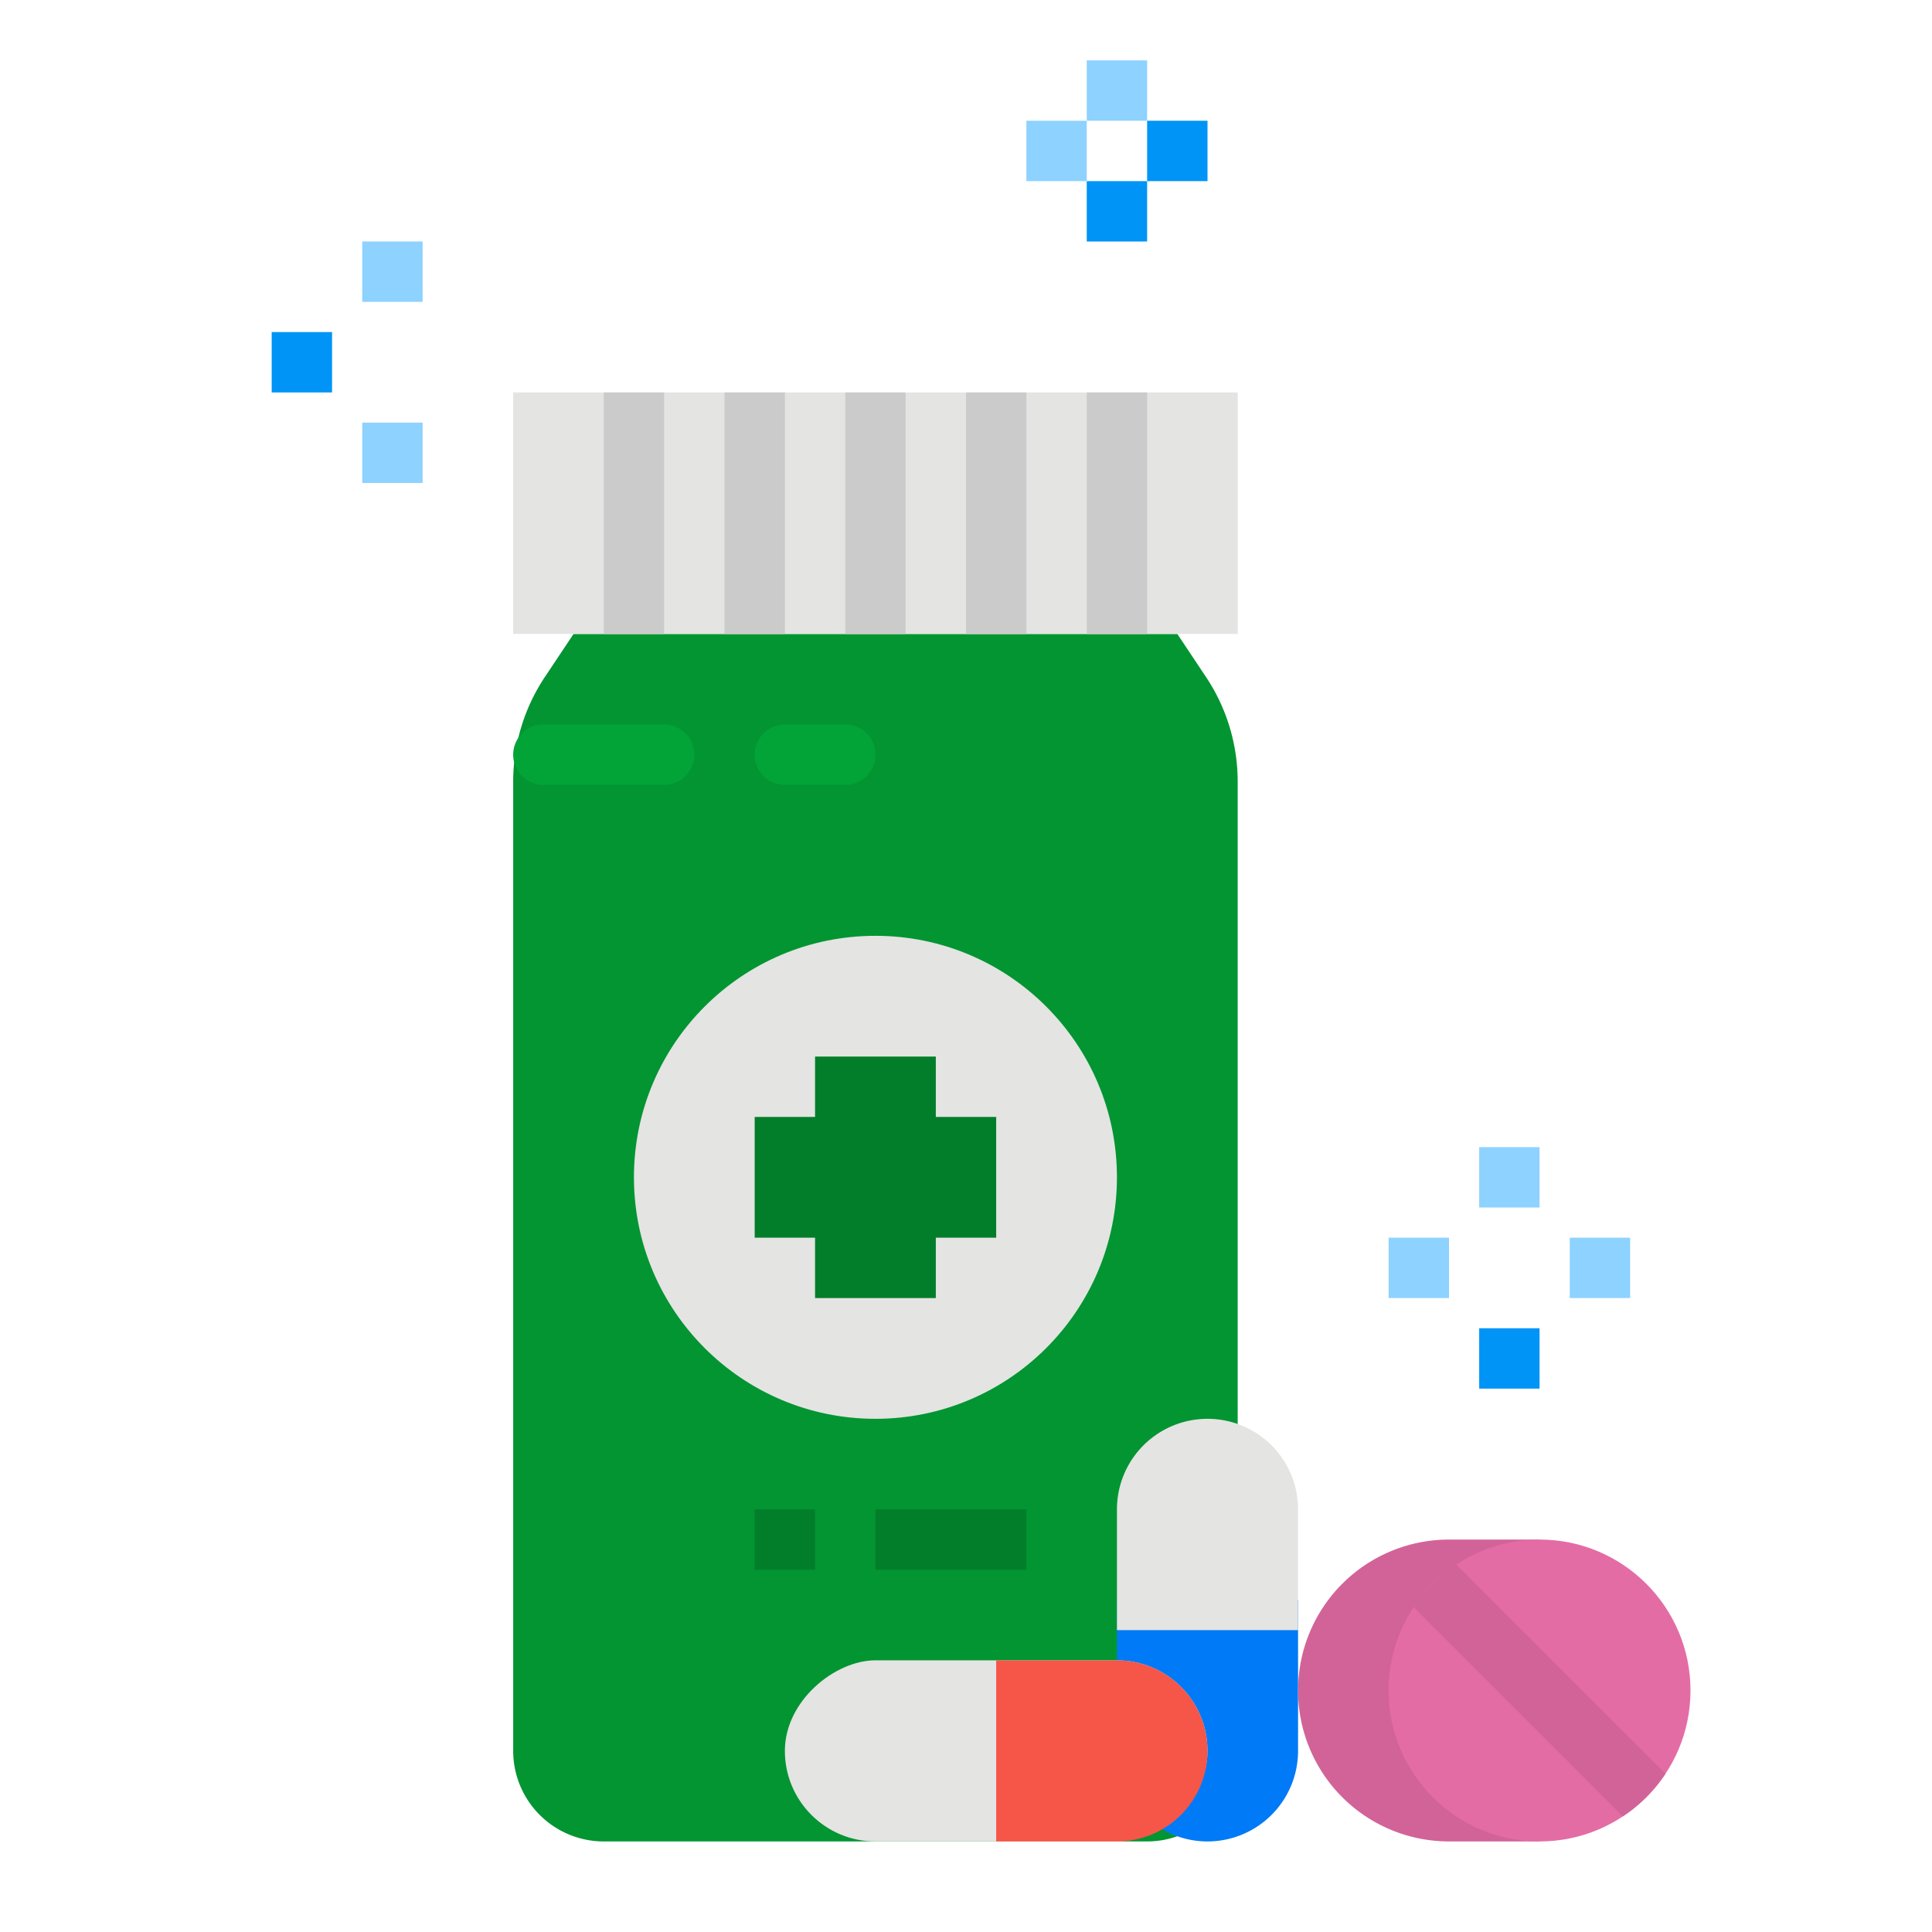 <?xml version="1.0" ?><svg viewBox="0 0 512 512" xmlns="http://www.w3.org/2000/svg"><g id="flat"><path d="M312,168H152l-7.6,11.4a50,50,0,0,0-8.4,27.735V464a24,24,0,0,0,24,24H304a24,24,0,0,0,24-24V207.139a50,50,0,0,0-8.4-27.735Z" style="fill:#029532"/><circle cx="232" cy="312" r="64" style="fill:#e4e4e2"/><path d="M344,424v40a24,24,0,0,1-24,24h0a24,24,0,0,1-24-24V424Z" style="fill:#007af6"/><rect height="112" rx="24" style="fill:#e4e4e2" transform="translate(-200 728) rotate(-90)" width="48" x="240" y="408"/><path d="M264,488V440h32a24,24,0,0,1,24,24h0a24,24,0,0,1-24,24Z" style="fill:#f55648"/><path d="M384,488a40,40,0,0,1,0-80h24v80Z" style="fill:#d26398"/><circle cx="408" cy="448" r="40" style="fill:#e46ca5"/><path d="M441.37,470.06a40.074,40.074,0,0,1-11.31,11.31l-55.43-55.43a40.074,40.074,0,0,1,11.31-11.31Z" style="fill:#d26398"/><rect height="64" style="fill:#e4e4e2" width="192" x="136" y="104"/><rect height="64" style="fill:#cbcbcb" width="16" x="224" y="104"/><rect height="64" style="fill:#cbcbcb" width="16" x="192" y="104"/><rect height="64" style="fill:#cbcbcb" width="16" x="160" y="104"/><rect height="64" style="fill:#cbcbcb" width="16" x="256" y="104"/><rect height="64" style="fill:#cbcbcb" width="16" x="288" y="104"/><polygon points="264 296 248 296 248 280 216 280 216 296 200 296 200 328 216 328 216 344 248 344 248 328 264 328 264 296" style="fill:#027e2a"/><path d="M176,208H144a8,8,0,0,1,0-16h32a8,8,0,0,1,0,16Z" style="fill:#02a437"/><path d="M224,208H208a8,8,0,0,1,0-16h16a8,8,0,0,1,0,16Z" style="fill:#02a437"/><rect height="16" style="fill:#027e2a" width="16" x="200" y="400"/><rect height="16" style="fill:#027e2a" width="40" x="232" y="400"/><rect height="16" style="fill:#0094f6" width="16" x="72" y="88"/><rect height="16" style="fill:#8ed2ff" width="16" x="96" y="64"/><rect height="16" style="fill:#8ed2ff" width="16" x="96" y="112"/><rect height="16" style="fill:#8ed2ff" width="16" x="368" y="328"/><rect height="16" style="fill:#8ed2ff" width="16" x="416" y="328"/><rect height="16" style="fill:#8ed2ff" width="16" x="392" y="304"/><rect height="16" style="fill:#0094f6" width="16" x="392" y="352"/><rect height="16" style="fill:#0094f6" width="16" x="288" y="48"/><rect height="16" style="fill:#8ed2ff" width="16" x="272" y="32"/><rect height="16" style="fill:#8ed2ff" width="16" x="288" y="16"/><rect height="16" style="fill:#0094f6" width="16" x="304" y="32"/><path d="M344,432H296V400a24,24,0,0,1,24-24h0a24,24,0,0,1,24,24Z" style="fill:#e4e4e2"/></g></svg>